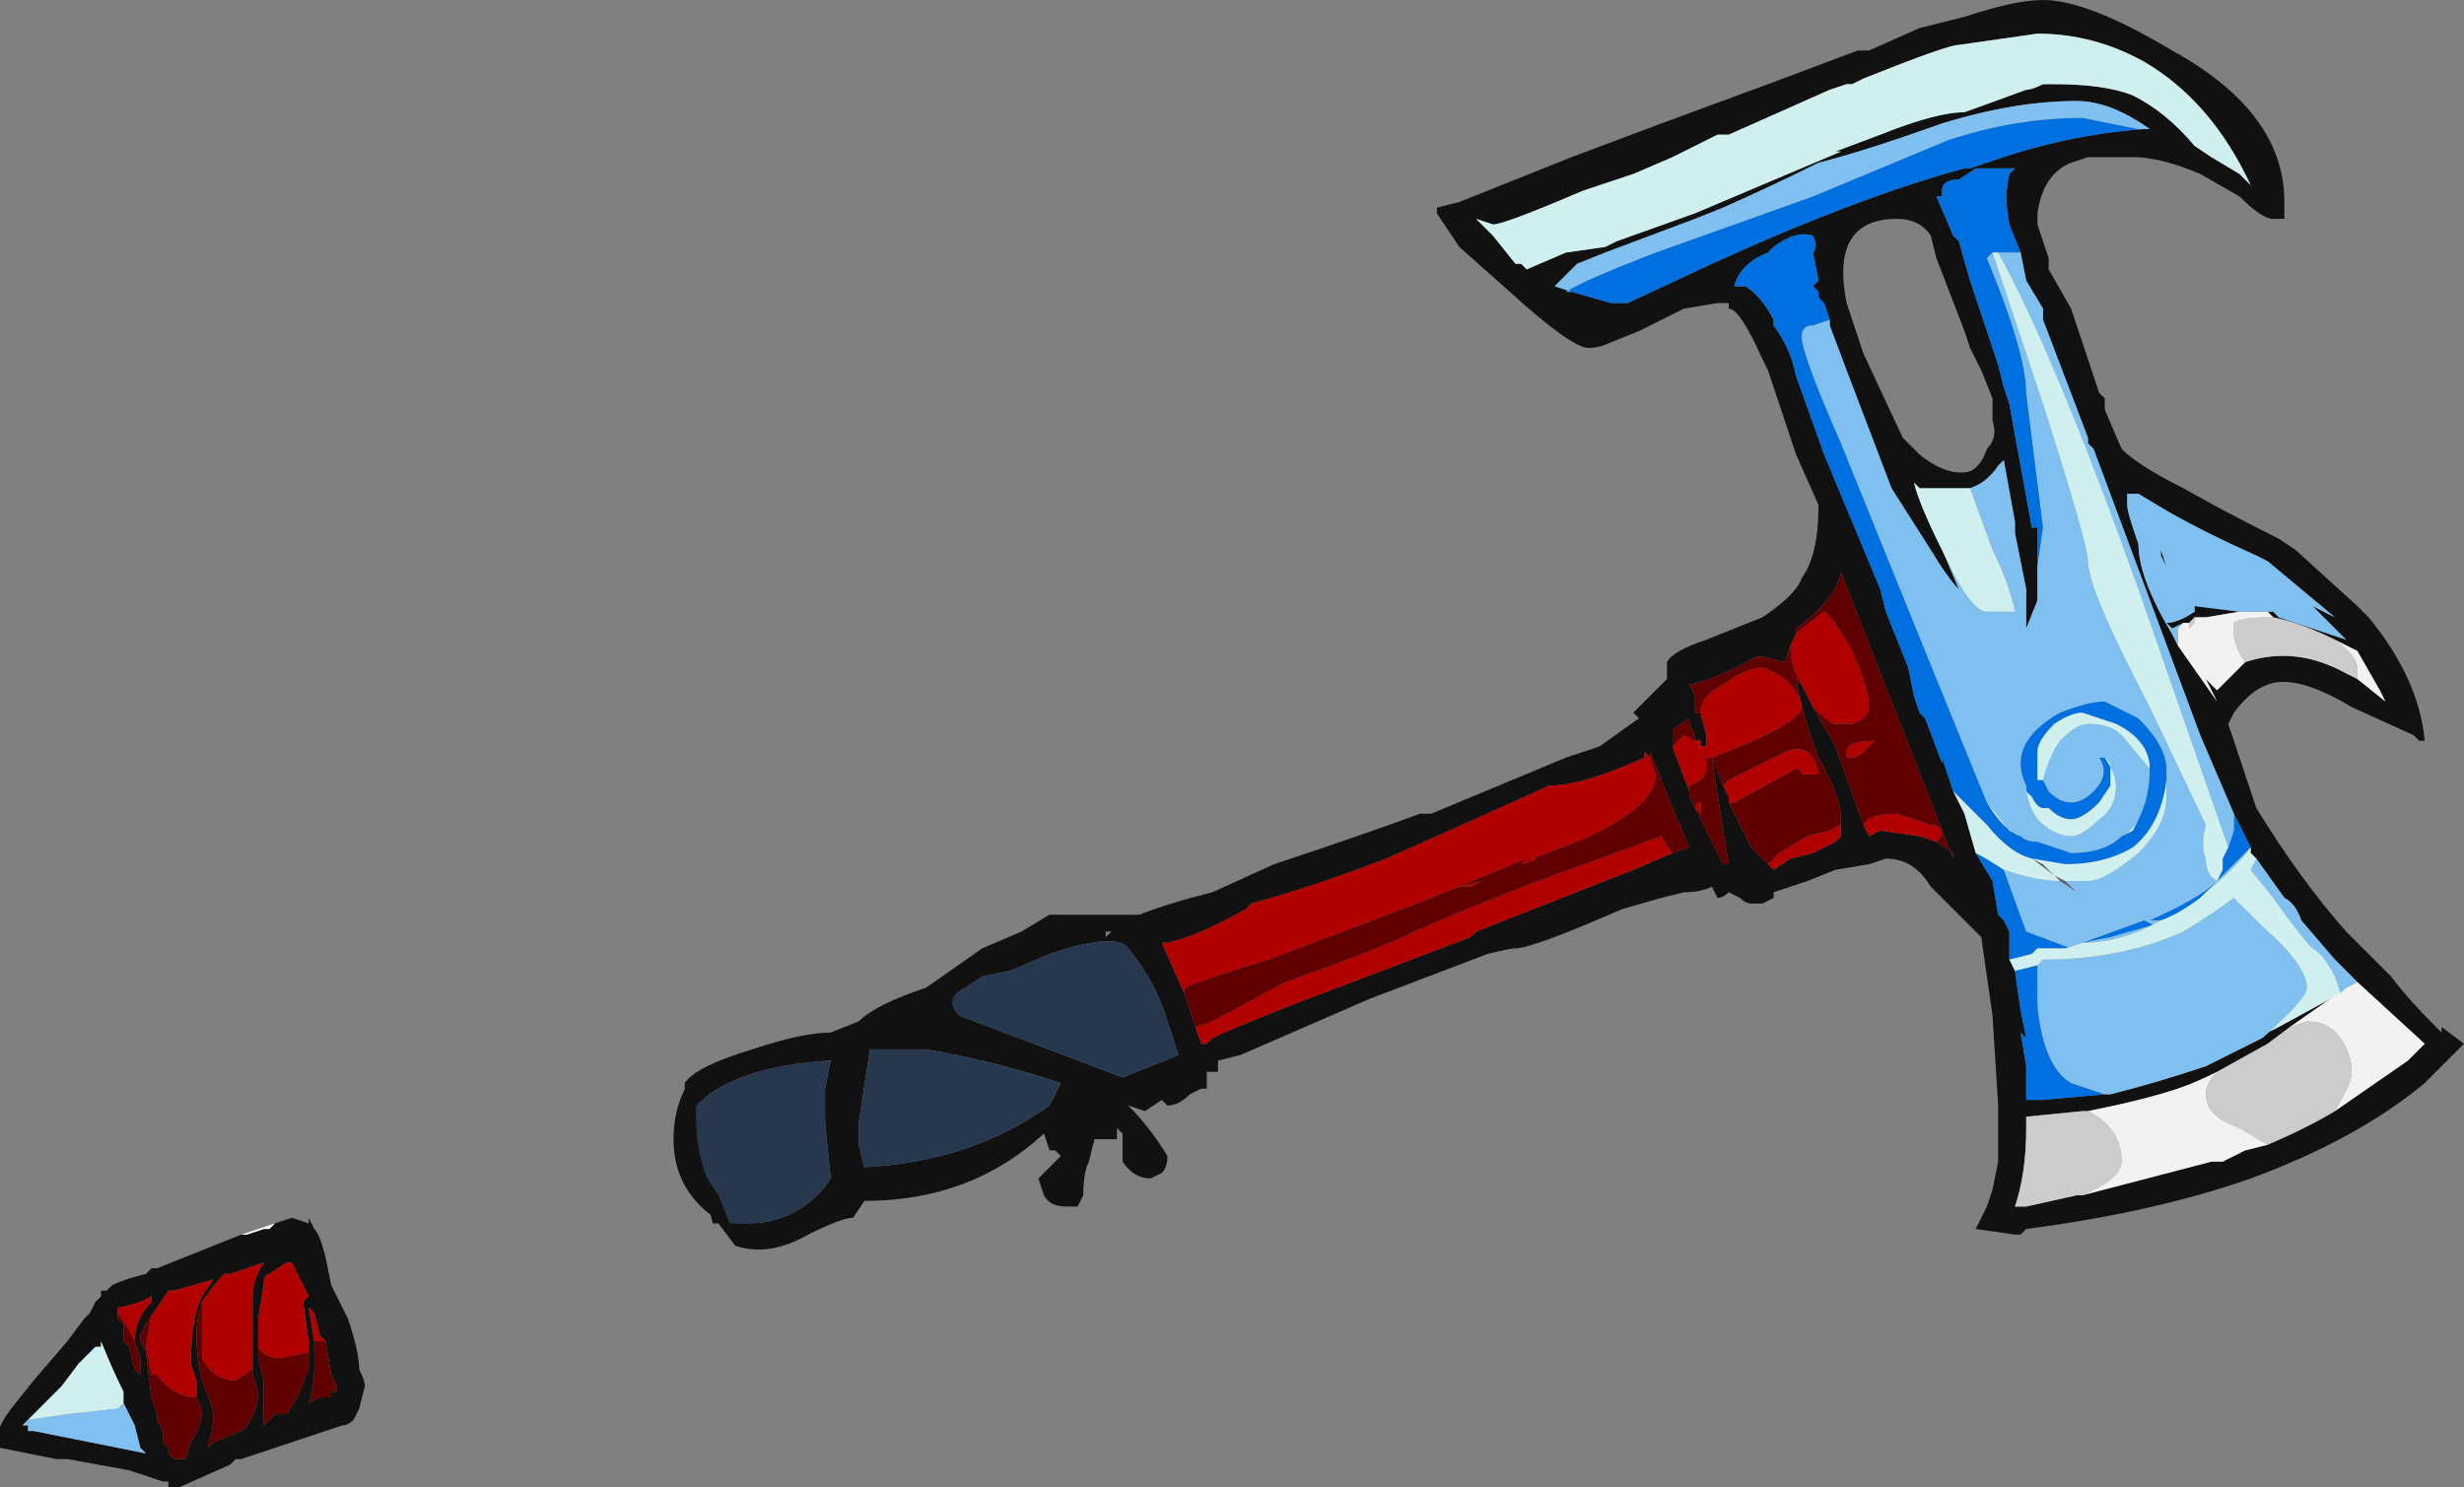 <?xml version="1.0" encoding="UTF-8" standalone="no"?>
<svg xmlns:ffdec="https://www.free-decompiler.com/flash" xmlns:xlink="http://www.w3.org/1999/xlink" ffdec:objectType="frame" height="92.75px" width="153.65px" xmlns="http://www.w3.org/2000/svg">
  <rect width="100%" height="100%" fill="#808080" stroke="none"/>
  <g transform="matrix(1.0, 0.0, 0.0, 1.0, 96.95, 56.35)">
    <use ffdec:characterId="150" height="13.25" transform="matrix(7.0, 0.0, 0.0, 7.0, -96.95, -56.35)" width="21.95" xlink:href="#shape0"/>
  </g>
  <defs>
    <g id="shape0" transform="matrix(1.0, 0.0, 0.0, 1.0, 13.85, 8.05)">
      <path d="M-7.65 1.5 L-7.2 2.65 -7.0 3.0 Q-7.3 2.95 -7.55 2.75 -7.85 2.5 -7.85 2.1 -7.85 1.75 -7.65 1.5" fill="#111111" fill-rule="evenodd" stroke="none"/>
      <path d="M2.65 -7.3 L2.6 -7.3 2.45 -7.25 1.55 -6.85 1.45 -6.85 1.05 -6.65 0.7 -6.5 0.25 -6.35 Q-0.45 -6.05 -0.55 -6.05 L-0.7 -6.1 -0.55 -5.95 -0.35 -5.7 -0.3 -5.7 -0.25 -5.65 0.1 -5.8 0.45 -5.85 0.55 -5.9 1.25 -6.15 2.55 -6.7 2.5 -6.7 2.9 -6.85 Q3.4 -7.05 3.65 -7.05 L4.2 -7.25 Q4.25 -7.25 4.35 -7.3 L4.45 -7.3 Q4.9 -7.3 5.15 -7.2 5.45 -7.05 5.7 -6.75 L5.85 -6.65 6.1 -6.5 6.2 -6.4 Q5.85 -7.15 5.25 -7.5 4.8 -7.75 4.3 -7.75 L3.6 -7.65 Q3.5 -7.65 2.75 -7.35 L2.65 -7.3 M2.8 -7.6 L3.25 -7.8 3.65 -7.9 Q4.1 -8.05 4.35 -8.05 4.75 -8.05 5.5 -7.6 6.5 -7.05 6.5 -6.25 L6.5 -6.1 6.4 -6.1 Q6.3 -6.1 6.1 -6.3 L5.75 -6.5 Q5.4 -6.65 5.15 -6.65 L4.75 -6.65 4.6 -6.6 Q4.35 -6.5 4.3 -6.15 L4.3 -6.05 4.4 -5.75 4.4 -5.65 4.6 -5.3 4.85 -4.55 4.9 -4.5 4.9 -4.4 5.05 -4.05 Q5.2 -3.9 5.6 -3.7 5.95 -3.5 6.45 -3.25 L6.6 -3.15 7.15 -2.65 7.25 -2.55 Q7.7 -2.0 7.75 -1.45 L7.7 -1.45 7.65 -1.5 7.1 -1.75 Q6.6 -2.05 6.35 -1.95 6.2 -1.9 6.05 -1.7 L6.0 -1.6 6.25 -0.85 Q6.65 -0.2 7.05 0.25 L7.45 0.65 Q7.6 0.85 7.85 1.1 L7.9 1.15 7.9 1.1 8.1 1.25 7.75 1.6 Q7.15 2.1 6.2 2.45 5.35 2.75 4.2 2.9 L4.15 2.95 4.1 2.95 3.75 2.9 3.85 2.7 3.9 2.55 3.95 2.3 3.95 1.8 3.9 1.0 3.8 0.3 3.35 -0.15 Q3.2 -0.4 2.95 -0.4 L2.8 -0.35 2.5 -0.3 2.25 -0.2 1.95 -0.1 1.95 -0.05 1.85 0.0 1.75 0.0 Q1.7 0.0 1.65 -0.05 L1.55 -0.1 Q1.5 -0.05 1.45 -0.05 L1.4 -0.15 Q1.3 -0.1 1.15 -0.1 L0.95 -0.05 0.6 0.05 Q-0.2 0.4 -0.35 0.4 -0.4 0.4 -0.6 0.45 L-1.65 0.85 -2.8 1.35 -3.0 1.4 -3.0 1.5 -3.1 1.5 -3.1 1.65 -3.15 1.65 -3.25 1.7 Q-3.35 1.8 -3.45 1.8 L-3.5 1.75 -3.65 1.85 -3.8 1.8 Q-3.6 2.0 -3.45 2.25 -3.45 2.35 -3.5 2.4 L-3.6 2.45 Q-3.75 2.45 -3.85 2.3 L-3.85 2.05 -3.9 2.0 -3.9 2.1 -4.1 2.1 -4.15 2.3 Q-4.2 2.4 -4.2 2.6 L-4.25 2.7 -4.35 2.7 Q-4.5 2.7 -4.55 2.6 L-4.6 2.45 -4.4 2.25 -4.45 2.2 -4.5 2.2 -4.55 2.05 Q-5.2 2.65 -6.15 2.65 L-6.25 2.8 Q-6.35 2.8 -6.65 2.95 -7.0 3.15 -7.3 3.05 L-7.45 2.85 -7.5 2.85 Q-7.6 2.45 -7.7 2.05 L-7.75 2.0 -7.75 1.6 Q-7.65 1.45 -7.15 1.3 -6.7 1.15 -6.45 1.15 L-6.2 1.05 Q-6.05 0.9 -5.6 0.75 L-5.1 0.4 -4.75 0.25 -4.5 0.1 -3.7 0.1 Q-3.45 0.0 -3.05 -0.1 L-2.5 -0.35 Q-1.6 -0.65 -1.2 -0.8 L-1.1 -0.8 0.1 -1.3 0.4 -1.4 0.75 -1.65 0.7 -1.7 0.85 -1.85 Q0.95 -1.95 1.0 -2.0 L1.0 -2.15 Q1.05 -2.25 1.35 -2.35 L1.85 -2.55 Q2.15 -2.75 2.2 -2.9 2.35 -3.1 2.35 -3.55 L2.15 -4.0 1.9 -4.75 1.85 -4.85 Q1.65 -5.3 1.55 -5.3 L1.55 -5.35 1.45 -5.35 1.15 -5.3 0.75 -5.1 0.5 -5.0 Q0.4 -4.95 0.3 -4.95 0.15 -4.95 -0.4 -5.45 L-0.85 -5.85 -1.05 -6.15 -1.05 -6.2 -0.85 -6.25 0.15 -6.65 0.95 -6.95 1.9 -7.3 2.7 -7.6 2.8 -7.6 M5.25 -6.9 L5.3 -6.9 Q4.95 -7.15 4.65 -7.15 4.1 -7.15 3.45 -6.95 2.75 -6.7 2.35 -6.6 1.95 -6.4 1.5 -6.2 L1.25 -6.1 0.45 -5.8 0.2 -5.7 0.0 -5.5 0.15 -5.45 0.5 -5.35 0.65 -5.35 1.4 -5.7 1.85 -5.9 Q2.9 -6.35 3.65 -6.55 L3.7 -6.55 3.85 -6.6 Q4.55 -6.85 5.25 -6.9 M4.15 -5.8 L4.05 -6.05 Q4.0 -6.3 4.05 -6.5 L4.1 -6.55 3.75 -6.55 3.6 -6.45 Q3.45 -6.45 3.45 -6.35 L3.45 -6.3 3.4 -6.3 3.55 -5.95 3.6 -5.9 3.7 -5.55 3.95 -4.8 4.0 -4.6 4.05 -4.45 4.25 -3.35 4.3 -3.35 4.3 -3.0 4.3 -2.7 4.2 -2.45 4.2 -2.8 4.1 -3.3 4.1 -3.4 4.0 -3.95 3.95 -3.9 Q3.85 -3.75 3.7 -3.7 L3.25 -3.7 3.2 -3.75 3.6 -2.8 Q3.5 -2.9 3.35 -3.15 L3.0 -3.7 2.6 -4.75 2.45 -5.15 2.45 -5.2 2.4 -5.35 2.35 -5.4 2.35 -5.45 2.3 -5.5 2.35 -5.55 2.3 -5.8 Q2.35 -5.85 2.3 -5.95 2.15 -6.0 1.95 -5.85 L1.9 -5.8 Q1.65 -5.7 1.6 -5.5 L1.7 -5.5 Q1.85 -5.4 1.95 -5.2 L1.95 -5.15 Q2.1 -4.95 2.15 -4.7 L2.4 -4.0 2.9 -2.8 2.95 -2.6 3.15 -2.1 3.2 -1.85 3.25 -1.7 3.3 -1.65 3.45 -1.25 3.45 -1.3 3.55 -1.0 3.65 -0.8 3.75 -0.45 3.9 -0.2 3.95 0.1 4.0 0.15 4.05 0.25 4.05 0.5 4.1 0.6 4.15 0.95 4.2 1.2 4.15 1.15 4.2 1.45 4.2 1.75 4.35 1.75 4.9 1.7 4.95 1.7 Q5.35 1.6 5.8 1.45 L6.3 1.2 6.35 1.15 6.45 1.1 7.0 0.8 7.05 0.75 6.55 1.1 6.35 1.25 5.9 1.5 Q5.7 1.6 5.55 1.65 5.25 1.75 4.75 1.85 L4.7 1.85 4.2 1.9 4.2 2.0 Q4.2 2.4 4.1 2.7 L4.2 2.7 4.65 2.6 4.7 2.6 5.85 2.3 5.95 2.3 6.15 2.2 6.35 2.15 Q6.7 2.0 6.95 1.85 L7.6 1.4 7.75 1.25 7.15 0.7 6.95 0.5 6.65 0.15 Q6.6 0.0 6.5 -0.05 L6.25 -0.4 6.2 -0.45 6.2 -0.5 6.05 -0.8 5.75 -1.5 4.8 -4.05 4.75 -4.1 4.75 -4.15 4.35 -5.2 4.35 -5.3 4.2 -5.55 4.15 -5.8 M3.05 -6.1 Q2.45 -6.1 2.6 -5.35 L2.75 -4.9 3.1 -4.15 3.25 -4.0 Q3.5 -3.8 3.7 -3.85 3.8 -3.9 3.85 -4.05 3.95 -4.15 3.9 -4.3 L3.9 -4.5 3.8 -4.75 3.7 -4.95 3.65 -5.1 3.4 -5.75 3.35 -5.95 Q3.25 -6.1 3.05 -6.1 M5.6 -2.5 L5.5 -2.45 5.45 -2.5 Q5.55 -2.5 5.7 -2.6 L5.7 -2.65 6.1 -2.6 6.4 -2.6 6.45 -2.55 7.05 -2.35 6.75 -2.65 6.95 -2.55 Q6.65 -2.8 6.35 -3.05 L6.25 -3.1 Q5.8 -3.3 5.45 -3.5 L5.2 -3.65 5.1 -3.65 5.1 -3.55 Q5.1 -3.5 5.15 -3.35 L5.2 -3.2 Q5.2 -2.9 5.5 -2.4 L5.55 -2.3 5.9 -1.8 5.8 -2.0 5.85 -1.95 5.9 -1.9 6.15 -2.15 Q6.6 -2.3 7.05 -2.05 L7.15 -2.0 7.4 -1.8 7.35 -1.9 7.15 -2.25 6.95 -2.35 Q6.65 -2.5 6.4 -2.55 L6.35 -2.6 6.1 -2.6 5.8 -2.55 5.7 -2.55 5.65 -2.5 5.6 -2.5 M5.25 0.15 L5.35 0.2 5.3 0.15 5.25 0.15 M1.4 -1.3 L1.5 -1.05 1.55 -0.95 1.55 -0.9 1.75 -0.5 1.9 -0.35 1.95 -0.3 2.1 -0.4 2.3 -0.45 2.5 -0.55 2.55 -0.6 2.55 -0.7 2.55 -0.75 Q2.55 -0.95 2.35 -1.3 2.2 -1.7 2.15 -2.0 L2.2 -1.95 2.3 -1.75 2.5 -1.4 2.75 -0.7 2.8 -0.6 2.9 -0.65 3.25 -0.6 3.4 -0.55 3.55 -0.45 3.55 -0.4 2.55 -2.95 Q2.5 -2.7 2.15 -2.45 L2.15 -2.4 2.1 -2.3 2.05 -2.15 1.85 -2.2 1.8 -2.2 Q1.45 -2.0 1.2 -1.95 L1.25 -1.85 1.25 -1.7 1.3 -1.7 1.35 -1.5 1.35 -1.4 1.3 -1.4 1.3 -1.45 1.25 -1.45 1.25 -1.5 1.2 -1.6 1.2 -1.65 1.05 -1.55 1.05 -1.4 Q1.1 -1.25 1.2 -1.0 L1.2 -0.95 1.25 -0.85 1.5 -0.35 1.55 -0.35 1.5 -0.65 1.4 -1.3 M0.85 -1.3 L0.8 -1.35 0.8 -1.3 Q0.25 -1.05 -0.05 -1.05 -0.6 -0.8 -1.05 -0.6 L-1.5 -0.4 Q-2.15 -0.15 -2.7 0.0 L-2.75 0.05 Q-3.2 0.3 -3.45 0.35 L-3.5 0.35 -3.3 0.8 -3.2 1.1 -3.15 1.25 -3.1 1.25 -3.05 1.2 Q-2.85 1.1 -2.2 0.85 L-0.75 0.3 -0.7 0.25 0.7 -0.3 1.05 -0.45 1.2 -0.5 1.05 -0.85 0.85 -1.35 0.85 -1.3 M5.45 -3.0 L5.4 -3.1 5.4 -3.15 5.45 -3.0 M-3.8 0.4 Q-3.9 0.25 -4.5 0.45 L-4.85 0.6 -5.1 0.65 -5.25 0.75 Q-5.45 0.85 -5.3 1.0 L-3.85 1.55 -3.35 1.35 -3.45 1.05 Q-3.55 0.7 -3.8 0.4 M-3.95 0.25 L-4.0 0.25 -4.0 0.3 -3.95 0.25 M-6.5 1.65 L-6.45 1.4 Q-7.3 1.45 -7.65 1.8 L-7.65 1.9 Q-7.65 2.2 -7.55 2.45 L-7.45 2.6 -7.35 2.85 Q-6.75 2.9 -6.45 2.45 L-6.5 1.95 -6.5 1.65 M-4.4 1.6 Q-5.0 1.4 -5.6 1.3 L-6.1 1.3 -6.2 1.95 -6.2 2.15 -6.15 2.35 Q-5.2 2.3 -4.5 1.8 L-4.4 1.6 M-11.4 2.85 L-11.25 2.8 -11.1 2.85 -11.1 2.8 -11.05 2.9 Q-11.0 2.95 -10.95 3.15 L-10.9 3.4 -10.75 3.7 Q-10.65 4.0 -10.65 4.15 -10.6 4.25 -10.6 4.3 L-10.65 4.5 -10.7 4.6 Q-10.75 4.65 -10.8 4.65 L-11.7 4.95 -11.75 4.95 -11.8 5.0 -12.25 5.2 -12.35 5.2 -12.35 5.15 -12.4 5.15 -12.7 5.05 -13.25 4.95 -13.35 4.95 -13.85 4.85 -13.85 4.75 Q-13.9 4.7 -13.75 4.5 L-13.55 4.25 -13.25 3.9 -13.1 3.7 -13.05 3.65 -13.0 3.55 -12.95 3.5 -12.95 3.45 -12.9 3.45 -12.85 3.4 Q-12.75 3.35 -12.55 3.3 L-12.5 3.25 -12.45 3.25 -11.7 2.95 -11.65 2.95 -11.5 2.9 -11.45 2.9 -11.4 2.85 M-11.1 4.0 L-11.1 3.9 -11.15 3.55 -11.1 3.5 -11.25 3.2 -11.3 3.2 -11.45 3.3 Q-11.5 3.3 -11.5 3.4 L-11.55 3.7 -11.55 4.0 -11.55 4.05 -11.5 4.25 -11.5 4.35 Q-11.5 4.4 -11.5 4.45 L-11.5 4.65 -11.4 4.55 -11.3 4.55 -11.2 4.4 -11.1 4.15 -11.1 4.0 M-11.6 4.15 L-11.6 3.5 Q-11.6 3.35 -11.5 3.2 L-11.8 3.3 -11.85 3.3 Q-11.95 3.4 -12.05 3.55 -12.1 3.7 -12.1 3.85 -12.1 4.05 -12.05 4.25 -11.95 4.5 -11.95 4.55 -11.95 4.7 -12.0 4.85 L-11.95 4.8 -11.7 4.7 -11.65 4.65 Q-11.55 4.5 -11.55 4.35 L-11.6 4.2 -11.6 4.15 M-10.95 3.9 L-11.0 3.85 -11.05 3.65 -11.1 3.6 -11.05 3.9 -11.05 4.15 Q-11.05 4.3 -11.1 4.45 L-11.0 4.4 -10.9 4.4 -10.9 4.35 -10.85 4.35 -10.85 4.3 -10.9 4.2 -10.95 3.9 M-12.1 4.4 L-12.1 4.25 -12.15 4.1 Q-12.15 3.7 -12.05 3.5 L-11.95 3.35 -12.3 3.45 -12.35 3.45 -12.55 3.75 -12.6 3.85 -12.6 3.9 -12.55 4.0 -12.5 4.4 -12.45 4.55 -12.45 4.6 -12.4 4.7 -12.4 4.8 -12.35 4.85 -12.35 4.9 -12.3 4.95 -12.2 4.95 -12.15 4.8 Q-12.05 4.65 -12.05 4.5 L-12.1 4.4 M-12.8 3.65 L-12.8 3.7 -12.75 3.75 -12.75 3.9 -12.7 3.95 -12.65 4.15 -12.6 4.2 -12.6 4.05 -12.65 3.9 Q-12.65 3.7 -12.5 3.55 L-12.5 3.5 -12.6 3.55 Q-12.75 3.6 -12.8 3.6 L-12.8 3.65 M-12.75 4.45 L-12.75 4.35 Q-12.85 4.15 -12.95 3.9 L-12.95 3.95 -13.0 3.95 -13.15 4.1 -13.3 4.3 -13.6 4.6 -13.65 4.65 -13.6 4.65 -13.6 4.7 -13.55 4.7 -12.55 4.9 -12.6 4.85 -12.65 4.65 -12.75 4.45" fill="#111111" fill-rule="evenodd" stroke="none"/>
      <path d="M4.55 -0.2 L4.65 -0.1 4.5 -0.2 4.45 -0.25 4.25 -0.4 4.35 -0.35 4.45 -0.25 4.55 -0.2 M4.25 -0.4 L4.25 -0.4" fill="#666666" fill-rule="evenodd" stroke="none"/>
      <path d="M6.95 1.85 Q6.7 2.0 6.35 2.15 L6.1 2.0 Q5.8 1.9 5.8 1.7 5.8 1.6 5.9 1.5 L6.35 1.25 6.55 1.1 6.7 1.05 Q6.9 1.05 7.0 1.2 7.1 1.35 7.1 1.5 7.1 1.6 6.95 1.85 M4.65 2.6 L4.2 2.7 4.1 2.7 Q4.2 2.4 4.2 2.0 L4.2 1.9 4.7 1.85 4.75 1.85 Q5.05 2.0 5.05 2.3 5.05 2.45 4.7 2.6 L4.65 2.6 M6.4 -2.55 Q6.65 -2.5 6.95 -2.35 7.15 -2.2 7.15 -2.1 L7.15 -2.0 7.05 -2.05 Q6.6 -2.3 6.15 -2.15 6.05 -2.3 6.05 -2.4 L6.05 -2.5 Q6.1 -2.55 6.4 -2.55 M5.9 -1.9 L5.85 -1.95 5.9 -1.9 M5.65 -2.45 L5.65 -2.5 5.7 -2.55 5.7 -2.5 5.65 -2.45" fill="#cccccc" fill-rule="evenodd" stroke="none"/>
      <path d="M7.15 0.7 L7.75 1.25 7.6 1.4 6.95 1.85 Q7.1 1.6 7.1 1.5 7.1 1.35 7.0 1.2 6.9 1.05 6.7 1.05 L6.55 1.1 7.05 0.75 7.15 0.7 M6.35 2.15 L6.15 2.2 5.95 2.3 5.85 2.3 4.7 2.6 4.65 2.6 4.7 2.6 Q5.05 2.45 5.05 2.3 5.05 2.0 4.75 1.85 5.25 1.75 5.55 1.65 5.7 1.6 5.9 1.5 5.8 1.6 5.8 1.7 5.8 1.9 6.1 2.0 L6.35 2.15 M5.6 -2.5 L5.65 -2.5 5.65 -2.45 5.7 -2.5 5.7 -2.55 5.65 -2.5 5.7 -2.55 5.8 -2.55 6.1 -2.6 6.35 -2.6 6.4 -2.55 Q6.1 -2.55 6.05 -2.5 L6.05 -2.4 Q6.05 -2.3 6.15 -2.15 L5.9 -1.9 5.85 -1.95 5.8 -2.0 5.9 -1.8 5.55 -2.3 5.55 -2.45 5.6 -2.5 M6.95 -2.35 L7.15 -2.25 7.35 -1.9 7.4 -1.8 7.15 -2.0 7.15 -2.1 Q7.15 -2.2 6.95 -2.35" fill="#f2f2f2" fill-rule="evenodd" stroke="none"/>
      <path d="M4.25 -1.25 L4.25 -1.25" fill="#9a9a9a" fill-rule="evenodd" stroke="none"/>
      <path d="M0.15 -5.45 L0.1 -5.45 Q0.25 -5.55 0.9 -5.8 L2.3 -6.3 3.5 -6.8 Q4.1 -7.0 4.7 -7.0 L5.2 -6.9 5.25 -6.9 Q4.55 -6.85 3.85 -6.6 L3.7 -6.55 3.65 -6.55 Q2.9 -6.35 1.85 -5.9 L1.4 -5.7 0.65 -5.35 0.5 -5.35 0.15 -5.45 M4.3 -3.0 L4.3 -3.35 4.25 -3.35 4.05 -4.45 4.0 -4.6 3.95 -4.8 3.7 -5.55 3.6 -5.9 3.55 -5.95 3.4 -6.3 3.45 -6.3 3.45 -6.35 Q3.45 -6.45 3.6 -6.45 L3.75 -6.55 4.1 -6.55 4.05 -6.5 Q4.0 -6.3 4.05 -6.05 L4.15 -5.8 3.95 -5.8 3.9 -5.8 3.85 -5.75 3.95 -5.5 Q4.2 -4.85 4.2 -4.55 L4.35 -3.35 4.3 -3.0 M6.05 -0.8 L6.2 -0.5 5.8 -0.1 5.75 -0.05 Q5.55 0.1 5.4 0.15 L5.3 0.15 Q5.75 -0.05 5.9 -0.2 L5.95 -0.3 5.95 -0.4 6.0 -0.5 6.05 -0.65 6.05 -0.8 M4.9 1.7 L4.35 1.75 4.2 1.75 4.2 1.45 4.15 1.15 4.2 1.2 4.15 0.95 4.1 0.6 4.3 0.55 4.3 0.9 Q4.35 1.45 4.6 1.6 L4.9 1.7 M4.05 0.5 L4.05 0.25 4.0 0.15 3.95 0.1 3.9 -0.2 3.75 -0.45 Q3.85 -0.4 4.0 -0.3 L4.2 0.25 4.6 0.4 4.3 0.4 4.25 0.45 4.05 0.5 M3.55 -1.0 L3.45 -1.3 3.45 -1.25 3.3 -1.65 3.25 -1.7 3.2 -1.85 3.15 -2.1 2.95 -2.6 2.9 -2.8 2.4 -4.0 2.15 -4.7 Q2.1 -4.95 1.95 -5.15 L1.95 -5.2 Q1.85 -5.4 1.7 -5.5 L1.6 -5.5 Q1.65 -5.7 1.9 -5.8 L1.95 -5.85 Q2.15 -6.0 2.3 -5.95 2.35 -5.85 2.3 -5.8 L2.35 -5.55 2.3 -5.5 2.35 -5.45 2.35 -5.4 2.4 -5.35 2.45 -5.2 2.3 -5.15 Q2.2 -5.15 2.2 -5.05 2.2 -4.9 2.55 -4.1 L3.3 -2.25 3.85 -0.9 Q4.0 -0.65 4.15 -0.6 4.2 -0.55 4.3 -0.55 L4.6 -0.45 Q4.9 -0.45 5.05 -0.6 5.15 -0.65 5.2 -0.75 5.3 -0.95 5.3 -1.2 5.3 -1.45 5.0 -1.6 L4.7 -1.7 Q4.6 -1.7 4.45 -1.6 4.3 -1.45 4.3 -1.35 L4.3 -1.1 4.35 -1.1 4.4 -1.0 Q4.5 -0.9 4.6 -0.9 4.7 -0.9 4.8 -1.0 4.95 -1.15 4.85 -1.3 L4.9 -1.3 4.95 -1.25 4.95 -1.1 4.95 -1.05 4.85 -0.9 Q4.7 -0.75 4.6 -0.75 4.5 -0.75 4.4 -0.85 L4.35 -0.85 Q4.3 -0.85 4.25 -0.95 L4.2 -1.0 4.2 -1.05 Q4.15 -1.15 4.15 -1.25 4.15 -1.5 4.5 -1.7 4.75 -1.8 4.9 -1.8 L5.2 -1.65 Q5.45 -1.4 5.45 -1.2 L5.45 -1.1 Q5.4 -0.7 5.15 -0.5 4.9 -0.35 4.55 -0.35 L4.25 -0.4 4.25 -0.4 Q4.05 -0.45 3.85 -0.7 L3.55 -1.0 M4.7 0.35 L5.25 0.15 5.3 0.15 5.35 0.2 5.3 0.2 4.95 0.3 4.7 0.35 4.7 0.35 M4.25 -1.25 L4.25 -1.25" fill="#0070e0" fill-rule="evenodd" stroke="none"/>
      <path d="M0.15 -5.45 L0.0 -5.5 0.2 -5.7 0.45 -5.8 1.25 -6.1 1.5 -6.2 Q1.95 -6.4 2.35 -6.6 2.75 -6.7 3.45 -6.95 4.1 -7.15 4.65 -7.15 4.95 -7.15 5.3 -6.9 L5.25 -6.9 5.2 -6.9 4.7 -7.0 Q4.1 -7.0 3.5 -6.8 L2.3 -6.3 0.9 -5.8 Q0.25 -5.55 0.1 -5.45 L0.15 -5.45 M4.15 -5.8 L4.2 -5.55 4.35 -5.3 4.35 -5.2 4.75 -4.15 4.75 -4.1 4.8 -4.05 5.75 -1.5 6.05 -0.8 6.05 -0.65 6.0 -0.5 5.2 -2.8 Q4.45 -4.9 3.95 -5.8 L4.15 -5.8 M6.25 -0.4 L6.5 -0.05 Q6.6 0.0 6.65 0.15 L6.95 0.5 7.15 0.7 7.05 0.75 7.0 0.8 6.95 0.65 Q6.85 0.45 6.75 0.4 6.65 0.3 6.4 -0.05 L6.2 -0.3 6.25 -0.4 M6.3 1.2 L5.8 1.45 Q5.35 1.6 4.95 1.7 L4.9 1.7 4.6 1.6 Q4.35 1.45 4.3 0.9 L4.3 0.55 4.35 0.5 Q5.05 0.5 5.6 0.25 5.85 0.1 6.05 -0.05 L6.3 0.2 Q6.7 0.55 6.7 0.75 6.7 0.85 6.3 1.2 M2.45 -5.2 L2.45 -5.15 2.6 -4.75 3.0 -3.7 3.35 -3.15 Q3.5 -2.9 3.6 -2.8 L3.2 -3.75 Q3.25 -3.55 3.45 -3.15 3.7 -2.6 3.85 -2.6 L4.1 -2.6 Q4.05 -2.85 3.9 -3.15 L3.7 -3.7 Q3.85 -3.75 3.95 -3.9 L4.0 -3.95 4.1 -3.4 4.1 -3.3 4.2 -2.8 4.2 -2.45 4.3 -2.7 4.3 -3.0 4.35 -3.35 4.2 -4.55 Q4.2 -4.85 3.95 -5.5 L3.85 -5.75 3.9 -5.8 4.35 -4.45 Q4.75 -3.2 4.75 -3.05 4.75 -2.8 5.3 -1.75 L5.8 -0.7 Q5.75 -0.5 5.8 -0.4 5.8 -0.25 5.9 -0.2 5.75 -0.05 5.3 0.15 L5.4 0.15 Q5.05 0.35 4.7 0.35 L4.55 0.4 4.6 0.4 4.2 0.25 4.0 -0.3 Q4.3 -0.2 4.5 -0.2 L4.65 -0.1 4.55 -0.2 4.75 -0.2 Q4.9 -0.2 5.2 -0.45 5.45 -0.7 5.45 -0.95 L5.45 -1.1 5.45 -1.2 Q5.45 -1.4 5.2 -1.65 L4.9 -1.8 Q4.75 -1.8 4.5 -1.7 4.15 -1.5 4.15 -1.25 4.15 -1.15 4.2 -1.05 4.2 -0.9 4.3 -0.75 4.45 -0.6 4.6 -0.6 4.7 -0.6 4.85 -0.75 5.0 -0.85 5.0 -1.05 5.0 -1.15 4.9 -1.3 L4.9 -1.3 4.85 -1.3 Q4.95 -1.15 4.8 -1.0 4.7 -0.9 4.6 -0.9 4.5 -0.9 4.4 -1.0 L4.35 -1.1 Q4.4 -1.3 4.5 -1.45 4.65 -1.6 4.75 -1.6 4.95 -1.6 5.05 -1.5 L5.3 -1.2 Q5.3 -0.95 5.2 -0.75 L5.15 -0.65 5.05 -0.6 Q4.9 -0.45 4.6 -0.45 L4.3 -0.55 Q4.2 -0.55 4.15 -0.6 L4.05 -0.65 3.85 -0.9 3.3 -2.25 2.55 -4.1 Q2.2 -4.9 2.2 -5.05 2.2 -5.15 2.3 -5.15 L2.45 -5.2 M5.55 -2.3 L5.5 -2.4 Q5.2 -2.9 5.2 -3.2 L5.15 -3.35 Q5.1 -3.5 5.1 -3.55 L5.1 -3.65 5.2 -3.65 5.45 -3.5 Q5.8 -3.3 6.25 -3.1 L6.35 -3.05 Q6.65 -2.8 6.95 -2.55 L6.75 -2.65 7.05 -2.35 6.45 -2.55 6.4 -2.6 6.1 -2.6 5.7 -2.65 5.7 -2.6 Q5.55 -2.5 5.45 -2.5 L5.5 -2.45 5.6 -2.5 5.55 -2.45 5.55 -2.3 M5.65 -2.5 L5.7 -2.55 5.65 -2.5 M5.25 0.15 L4.7 0.35 4.95 0.3 5.3 0.2 5.35 0.2 5.25 0.15 M5.45 -3.0 L5.4 -3.15 5.4 -3.1 5.45 -3.0 M4.25 -0.1 L4.25 -0.1 M4.95 -1.1 L4.95 -1.25 4.95 -1.1 M5.8 -0.1 L6.2 -0.5 Q6.05 -0.3 5.8 -0.1 M4.3 0.4 L4.25 0.45 4.3 0.4 M-13.6 4.6 L-13.25 4.55 -12.8 4.5 -12.75 4.45 -12.65 4.65 -12.6 4.85 -12.55 4.9 -13.55 4.7 -13.6 4.7 -13.6 4.65 -13.65 4.65 -13.6 4.6" fill="#80c0f0" fill-rule="evenodd" stroke="none"/>
      <path d="M2.65 -7.3 L2.75 -7.35 Q3.5 -7.65 3.6 -7.65 L4.3 -7.75 Q4.8 -7.75 5.25 -7.5 5.85 -7.15 6.2 -6.4 L6.1 -6.5 5.85 -6.65 5.7 -6.75 Q5.45 -7.05 5.15 -7.2 4.9 -7.3 4.45 -7.3 L4.35 -7.3 Q4.25 -7.25 4.2 -7.25 L3.65 -7.05 Q3.4 -7.05 2.9 -6.85 L2.5 -6.7 2.55 -6.7 1.25 -6.15 0.55 -5.9 0.45 -5.85 0.1 -5.8 -0.25 -5.65 -0.3 -5.7 -0.35 -5.7 -0.55 -5.95 -0.7 -6.1 -0.55 -6.05 Q-0.45 -6.05 0.25 -6.35 L0.7 -6.5 1.05 -6.65 1.45 -6.85 1.55 -6.85 2.45 -7.25 2.6 -7.3 2.65 -7.3 M6.2 -0.5 L6.2 -0.45 6.25 -0.4 6.2 -0.3 6.4 -0.05 Q6.65 0.3 6.75 0.4 6.85 0.45 6.95 0.65 L7.0 0.8 6.45 1.1 6.35 1.15 6.3 1.2 Q6.7 0.85 6.7 0.75 6.7 0.55 6.3 0.2 L6.05 -0.05 Q5.85 0.1 5.6 0.25 5.05 0.5 4.35 0.5 L4.3 0.55 4.1 0.6 4.05 0.5 4.25 0.45 4.3 0.4 4.6 0.4 4.55 0.4 4.7 0.35 Q5.05 0.35 5.4 0.15 5.55 0.1 5.75 -0.05 L5.8 -0.1 Q6.05 -0.3 6.2 -0.5 M3.75 -0.45 L3.65 -0.8 3.55 -1.0 3.85 -0.7 Q4.05 -0.45 4.25 -0.4 L4.45 -0.25 4.5 -0.2 Q4.3 -0.2 4.0 -0.3 3.85 -0.4 3.75 -0.45 M3.2 -3.75 L3.25 -3.7 3.7 -3.7 3.9 -3.15 Q4.05 -2.85 4.1 -2.6 L3.85 -2.6 Q3.7 -2.6 3.45 -3.15 3.25 -3.55 3.2 -3.75 M3.9 -5.8 L3.95 -5.8 Q4.45 -4.9 5.2 -2.8 L6.0 -0.5 5.95 -0.4 5.95 -0.3 5.9 -0.2 Q5.8 -0.25 5.8 -0.4 5.75 -0.5 5.8 -0.7 L5.3 -1.75 Q4.75 -2.8 4.75 -3.05 4.75 -3.2 4.35 -4.45 L3.9 -5.8 M3.85 -0.9 L4.05 -0.65 4.15 -0.6 Q4.0 -0.65 3.85 -0.9 M5.05 -0.6 L5.15 -0.65 5.2 -0.75 Q5.15 -0.65 5.05 -0.6 M5.3 -1.2 L5.05 -1.5 Q4.95 -1.6 4.75 -1.6 4.65 -1.6 4.5 -1.45 4.4 -1.3 4.35 -1.1 L4.3 -1.1 4.3 -1.35 Q4.3 -1.45 4.45 -1.6 4.6 -1.7 4.7 -1.7 L5.0 -1.6 Q5.3 -1.45 5.3 -1.2 M4.9 -1.3 L4.9 -1.3 Q5.0 -1.15 5.0 -1.05 5.0 -0.85 4.85 -0.75 4.7 -0.6 4.6 -0.6 4.45 -0.6 4.3 -0.75 4.2 -0.9 4.2 -1.05 L4.2 -1.0 4.25 -0.95 Q4.3 -0.85 4.35 -0.85 L4.4 -0.85 Q4.5 -0.75 4.6 -0.75 4.7 -0.75 4.85 -0.9 L4.95 -1.05 4.95 -1.1 4.95 -1.25 4.9 -1.3 M5.45 -1.1 L5.45 -0.95 Q5.45 -0.7 5.2 -0.45 4.9 -0.2 4.75 -0.2 L4.55 -0.2 4.45 -0.25 4.35 -0.35 4.25 -0.4 4.55 -0.35 Q4.9 -0.35 5.15 -0.5 5.4 -0.7 5.45 -1.1 M4.25 -0.1 L4.25 -0.1 M4.7 0.35 L4.7 0.35 M-13.6 4.6 L-13.3 4.3 -13.15 4.1 -13.0 3.95 -12.95 3.95 -12.95 3.9 Q-12.85 4.15 -12.75 4.35 L-12.75 4.45 -12.8 4.5 -13.25 4.55 -13.6 4.6" fill="#d0f0f0" fill-rule="evenodd" stroke="none"/>
      <path d="M1.3 -1.7 Q1.3 -1.85 1.5 -1.95 1.7 -2.1 1.85 -2.1 1.9 -2.1 2.05 -2.0 2.2 -1.85 2.2 -1.75 2.2 -1.6 1.4 -1.3 L1.35 -1.3 1.35 -1.2 Q1.35 -1.1 1.2 -1.05 L1.2 -1.0 Q1.1 -1.25 1.05 -1.4 L1.15 -1.5 1.25 -1.45 1.25 -1.45 1.3 -1.45 1.3 -1.4 1.35 -1.4 1.35 -1.5 1.3 -1.7 M1.5 -1.05 L1.55 -1.1 2.05 -1.35 Q2.3 -1.45 2.35 -1.15 2.4 -1.15 2.3 -1.15 2.25 -1.15 2.2 -1.15 2.2 -1.2 2.15 -1.2 L1.6 -0.9 1.55 -0.9 1.55 -0.95 1.5 -1.05 M1.9 -0.35 L2.0 -0.45 2.25 -0.6 2.45 -0.65 2.55 -0.7 2.55 -0.6 2.5 -0.55 2.3 -0.45 2.1 -0.4 1.95 -0.3 1.9 -0.35 M2.2 -1.95 Q2.1 -2.1 2.1 -2.3 L2.15 -2.4 Q2.2 -2.45 2.4 -2.6 2.45 -2.6 2.65 -2.25 2.8 -1.9 2.8 -1.75 2.8 -1.65 2.65 -1.6 L2.5 -1.6 Q2.45 -1.6 2.3 -1.75 L2.2 -1.95 M2.75 -0.7 Q2.8 -0.8 3.05 -0.8 L3.35 -0.7 Q3.45 -0.7 3.45 -0.6 L3.4 -0.55 3.25 -0.6 2.9 -0.65 2.8 -0.6 2.75 -0.7 M-3.3 0.8 L-3.5 0.35 -3.45 0.35 Q-3.2 0.3 -2.75 0.05 L-2.7 0.0 Q-2.15 -0.15 -1.5 -0.4 L-1.05 -0.6 Q-0.6 -0.8 -0.05 -1.05 0.25 -1.05 0.8 -1.3 L0.8 -1.35 0.85 -1.3 0.9 -1.15 Q0.9 -0.85 0.2 -0.55 L-0.2 -0.4 Q-0.1 -0.4 -0.3 -0.35 L-0.25 -0.4 -1.1 -0.05 Q-1.35 0.05 -2.55 0.5 -3.05 0.65 -3.3 0.75 L-3.3 0.8 M1.05 -0.45 L0.7 -0.3 -0.7 0.25 -0.75 0.3 -2.2 0.85 Q-2.85 1.1 -3.05 1.2 L-3.1 1.25 -3.15 1.25 -3.2 1.1 -3.05 1.05 -2.4 0.7 Q-1.55 0.4 -1.25 0.25 -0.8 0.05 -0.15 -0.2 L0.95 -0.6 Q1.0 -0.5 1.05 -0.45 M1.25 -0.85 Q1.25 -0.9 1.3 -0.9 L1.3 -0.8 1.25 -0.85 M2.85 -1.45 L2.75 -1.35 Q2.7 -1.3 2.65 -1.3 L2.6 -1.3 2.6 -1.35 Q2.6 -1.45 2.85 -1.45 M-0.75 -0.15 L-0.85 -0.15 -0.65 -0.2 -0.75 -0.15 M-11.55 4.0 L-11.55 3.7 -11.5 3.4 Q-11.5 3.3 -11.45 3.3 L-11.3 3.2 -11.25 3.2 -11.1 3.5 -11.15 3.55 -11.1 3.9 -11.1 4.0 -11.35 4.05 Q-11.5 4.05 -11.55 3.95 L-11.55 4.0 M-12.05 3.55 Q-11.95 3.4 -11.85 3.3 L-11.8 3.3 -11.5 3.2 Q-11.6 3.35 -11.6 3.5 L-11.6 4.15 -11.75 4.25 Q-11.95 4.25 -12.05 4.05 L-12.05 3.55 M-11.05 3.9 L-11.1 3.6 -11.05 3.65 -11.0 3.85 -10.95 3.9 -11.05 3.9 M-12.55 3.75 L-12.35 3.45 -12.3 3.45 -11.95 3.35 -12.05 3.5 Q-12.15 3.7 -12.15 4.1 L-12.1 4.25 -12.1 4.4 Q-12.3 4.4 -12.45 4.2 L-12.5 4.2 -12.55 3.95 -12.5 3.65 -12.55 3.75 M-12.65 3.9 L-12.7 3.8 -12.8 3.65 -12.8 3.6 Q-12.75 3.6 -12.6 3.55 L-12.5 3.5 -12.5 3.55 Q-12.65 3.7 -12.65 3.9" fill="#b00000" fill-rule="evenodd" stroke="none"/>
      <path d="M1.4 -1.3 Q2.2 -1.6 2.2 -1.75 2.2 -1.85 2.05 -2.0 1.9 -2.1 1.85 -2.1 1.7 -2.1 1.5 -1.95 1.3 -1.85 1.3 -1.7 L1.25 -1.7 1.25 -1.85 1.2 -1.95 Q1.45 -2.0 1.8 -2.2 L1.85 -2.2 2.05 -2.15 2.1 -2.3 Q2.1 -2.1 2.2 -1.95 L2.15 -2.0 Q2.2 -1.7 2.35 -1.3 2.55 -0.95 2.55 -0.75 L2.55 -0.7 2.45 -0.65 2.25 -0.6 2.0 -0.45 1.9 -0.35 1.75 -0.5 1.55 -0.9 1.6 -0.9 2.15 -1.2 Q2.2 -1.2 2.2 -1.15 2.25 -1.15 2.3 -1.15 2.4 -1.15 2.35 -1.15 2.3 -1.45 2.05 -1.35 L1.55 -1.1 1.5 -1.05 1.4 -1.3 1.5 -0.65 1.55 -0.35 1.5 -0.35 1.25 -0.85 1.2 -0.95 1.2 -1.0 1.2 -1.05 Q1.35 -1.1 1.35 -1.2 L1.35 -1.3 1.4 -1.3 M1.25 -1.45 L1.25 -1.45 1.15 -1.5 1.05 -1.4 1.05 -1.55 1.2 -1.65 1.2 -1.6 1.25 -1.5 1.25 -1.45 M2.15 -2.4 L2.15 -2.45 Q2.5 -2.7 2.55 -2.95 L3.55 -0.4 3.55 -0.45 3.4 -0.55 3.45 -0.6 Q3.45 -0.7 3.35 -0.7 L3.05 -0.8 Q2.8 -0.8 2.75 -0.7 L2.5 -1.4 2.3 -1.75 Q2.45 -1.6 2.5 -1.6 L2.65 -1.6 Q2.8 -1.65 2.8 -1.75 2.8 -1.9 2.65 -2.25 2.45 -2.6 2.4 -2.6 2.2 -2.45 2.15 -2.4 M-3.3 0.8 L-3.3 0.75 Q-3.05 0.65 -2.55 0.5 -1.35 0.05 -1.1 -0.05 L-0.25 -0.4 -0.3 -0.35 Q-0.1 -0.4 -0.2 -0.4 L0.2 -0.55 Q0.9 -0.85 0.9 -1.15 L0.85 -1.3 0.85 -1.35 1.05 -0.85 1.2 -0.5 1.05 -0.45 Q1.0 -0.5 0.95 -0.6 L-0.15 -0.2 Q-0.8 0.05 -1.25 0.25 -1.55 0.4 -2.4 0.7 L-3.05 1.05 -3.2 1.1 -3.3 0.8 M1.25 -0.85 L1.3 -0.8 1.3 -0.9 Q1.25 -0.9 1.25 -0.85 M2.85 -1.45 Q2.6 -1.45 2.6 -1.35 L2.6 -1.3 2.65 -1.3 Q2.7 -1.3 2.75 -1.35 L2.85 -1.45 M-0.75 -0.15 L-0.65 -0.2 -0.85 -0.15 -0.75 -0.15 M-11.1 4.0 L-11.1 4.15 -11.2 4.4 -11.3 4.55 -11.4 4.55 -11.5 4.65 -11.5 4.45 Q-11.5 4.4 -11.5 4.35 L-11.5 4.25 -11.55 4.05 -11.55 4.0 -11.55 3.95 Q-11.5 4.05 -11.35 4.05 L-11.1 4.0 M-12.05 3.55 L-12.05 4.05 Q-11.95 4.25 -11.75 4.25 L-11.6 4.15 -11.6 4.2 -11.55 4.35 Q-11.55 4.5 -11.65 4.65 L-11.7 4.7 -11.95 4.8 -12.0 4.85 Q-11.95 4.7 -11.95 4.55 -11.95 4.5 -12.05 4.25 -12.1 4.05 -12.1 3.85 -12.1 3.7 -12.05 3.55 M-11.05 3.9 L-10.95 3.9 -10.9 4.2 -10.85 4.3 -10.85 4.35 -10.9 4.35 -10.9 4.4 -11.0 4.4 -11.1 4.45 Q-11.05 4.3 -11.05 4.15 L-11.05 3.9 M-12.55 3.75 L-12.5 3.65 -12.55 3.95 -12.5 4.2 -12.45 4.2 Q-12.3 4.4 -12.1 4.4 L-12.05 4.5 Q-12.05 4.65 -12.15 4.8 L-12.2 4.95 -12.3 4.95 -12.35 4.9 -12.35 4.85 -12.4 4.8 -12.4 4.7 -12.45 4.6 -12.45 4.55 -12.5 4.4 -12.55 4.0 -12.6 3.9 -12.6 3.85 -12.55 3.75 M-12.65 3.9 L-12.6 4.05 -12.6 4.2 -12.65 4.15 -12.7 3.95 -12.75 3.9 -12.75 3.75 -12.8 3.7 -12.8 3.65 -12.7 3.8 -12.65 3.9" fill="#600000" fill-rule="evenodd" stroke="none"/>
      <path d="M-11.7 2.95 L-11.4 2.85 -11.45 2.9 -11.5 2.9 -11.65 2.95 -11.7 2.95" fill="#ffffff" fill-rule="evenodd" stroke="none"/>
      <path d="M-3.8 0.4 Q-3.55 0.7 -3.45 1.05 L-3.35 1.35 -3.85 1.55 -5.3 1.0 Q-5.45 0.85 -5.25 0.75 L-5.1 0.65 -4.85 0.6 -4.5 0.45 Q-3.9 0.25 -3.8 0.4 M-4.4 1.6 L-4.5 1.8 Q-5.2 2.3 -6.15 2.35 L-6.2 2.15 -6.2 1.95 -6.1 1.3 -5.6 1.3 Q-5.0 1.4 -4.4 1.6 M-6.5 1.65 L-6.5 1.95 -6.45 2.45 Q-6.75 2.9 -7.35 2.85 L-7.45 2.6 -7.55 2.45 Q-7.65 2.2 -7.65 1.9 L-7.65 1.8 Q-7.3 1.45 -6.45 1.4 L-6.5 1.65" fill="#27384e" fill-rule="evenodd" stroke="none"/>
    </g>
  </defs>
</svg>
